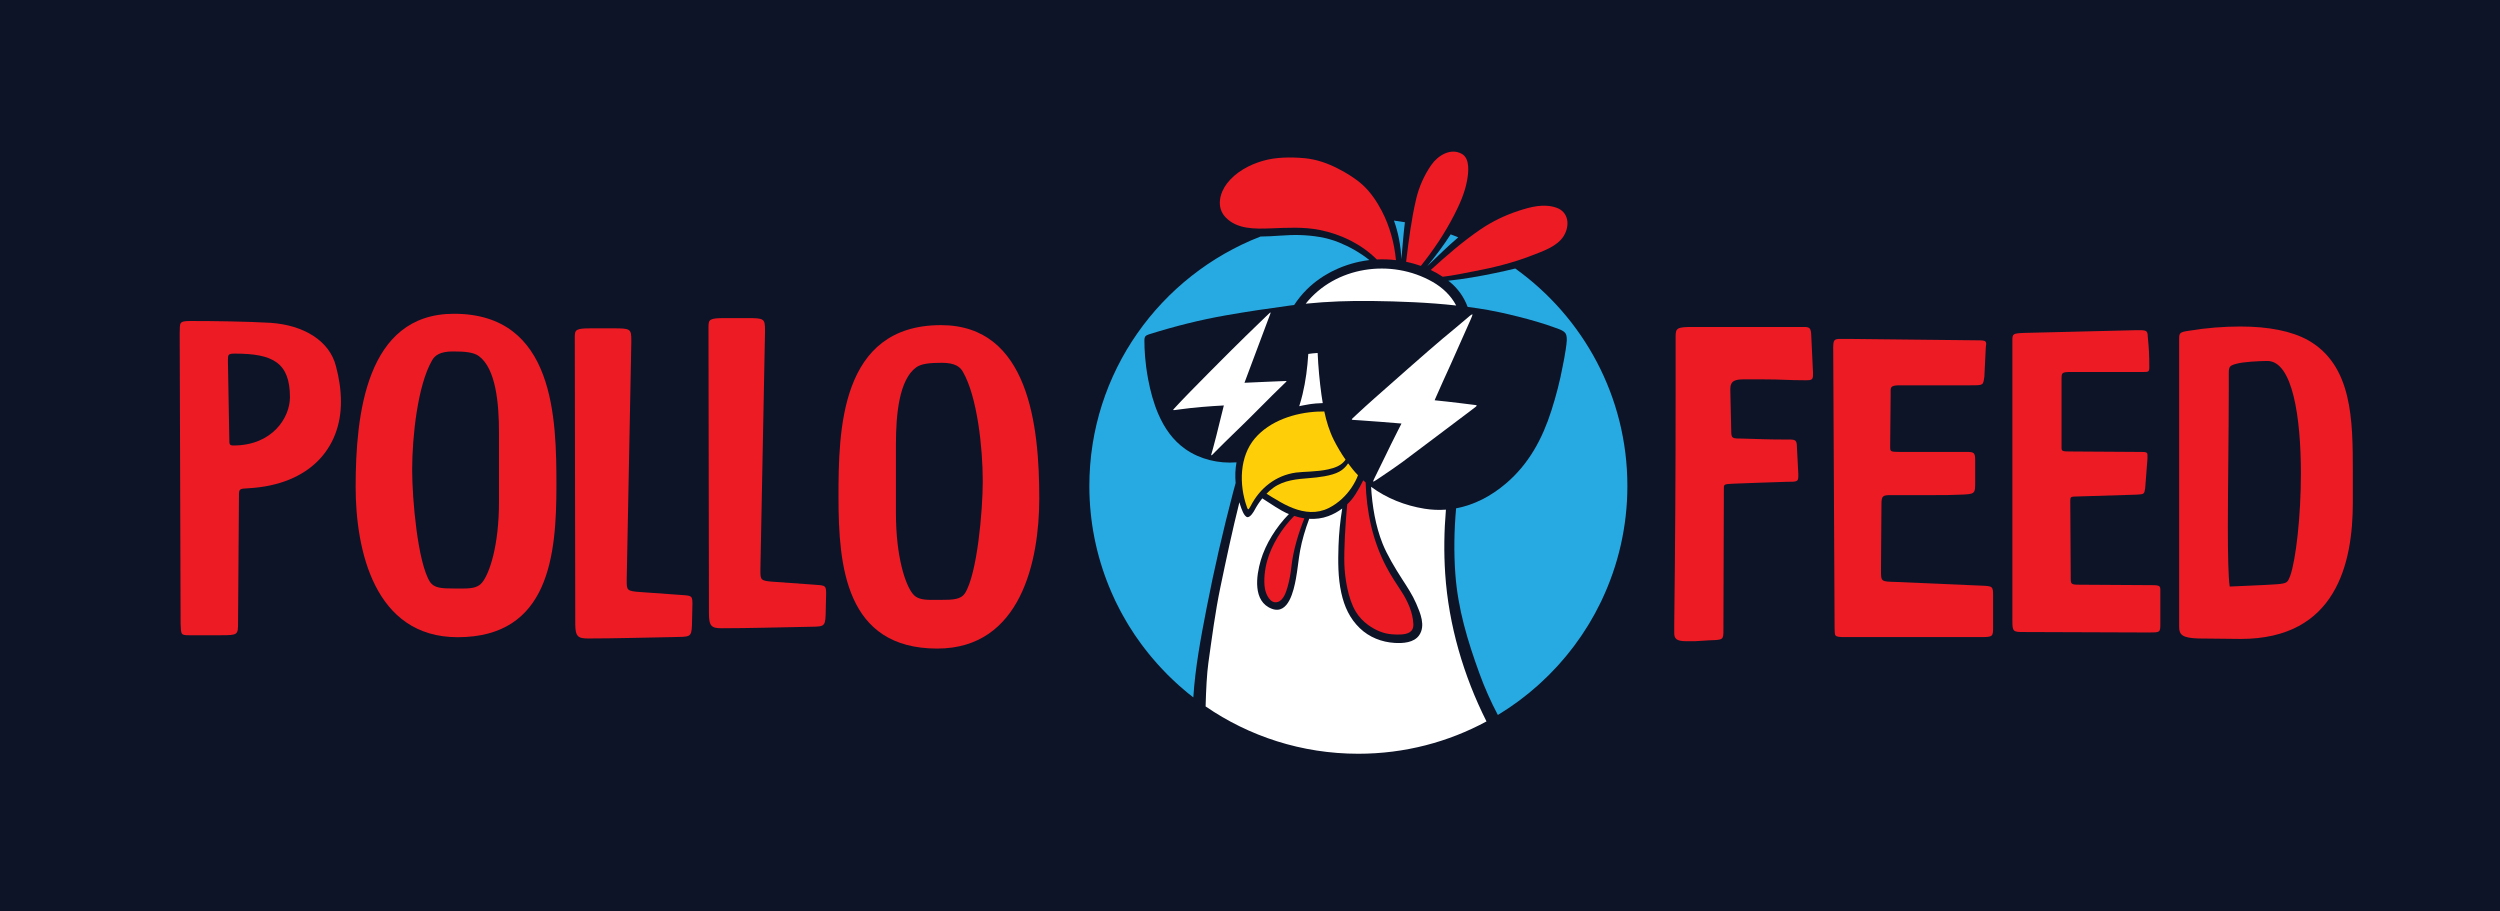 <?xml version="1.0" encoding="utf-8"?>
<!-- Generator: Adobe Illustrator 16.0.3, SVG Export Plug-In . SVG Version: 6.00 Build 0)  -->
<!DOCTYPE svg PUBLIC "-//W3C//DTD SVG 1.1//EN" "http://www.w3.org/Graphics/SVG/1.1/DTD/svg11.dtd">
<svg version="1.1" xmlns="http://www.w3.org/2000/svg" x="0px" y="0px"
     width="1190.551px" height="433.885px" viewBox="0 0 1190.551 433.885" enable-background="new 0 0 1190.551 433.885"
     xml:space="preserve">
<g id="back">
	<rect fill="#0D1428" width="1190.551" height="433.885"/>
</g>
<g id="logo">
	<g id="character">
		<g>
			<path fill="none" d="M568.284,332.118c0-0.004,0.001-0.007,0.001-0.011c-0.873-0.685-1.764-1.352-2.625-2.051
				C566.522,330.757,567.404,331.43,568.284,332.118z"/>
			<path fill="#27AAE1" d="M694.444,113.015c-1.197-0.478-2.389-0.97-3.611-1.406c-3.354,5.254-7.164,10.31-11.161,15.154
				C684.528,122.118,689.347,117.368,694.444,113.015z"/>
			<path fill="#27AAE1" d="M531.084,286.021c0.361,0.745,0.734,1.482,1.104,2.222c0.465,0.931,0.936,1.844,1.417,2.766
				c0.403,0.748,0.811,1.495,1.225,2.238c0.516,0.932,1.05,1.844,1.588,2.767c0.402,0.668,0.792,1.354,1.203,2.018
				c0.897,1.446,1.82,2.881,2.768,4.302c0.414,0.615,0.848,1.207,1.275,1.818c0.633,0.904,1.269,1.804,1.924,2.696
				c0.49,0.658,0.985,1.313,1.482,1.966c0.649,0.835,1.308,1.677,1.971,2.5c0.5,0.613,0.992,1.229,1.493,1.821
				c0.899,1.067,1.818,2.122,2.746,3.155c0.548,0.611,1.102,1.218,1.658,1.809c0.921,0.986,1.85,1.969,2.807,2.937
				c0.525,0.535,1.072,1.063,1.611,1.577c0.799,0.778,1.611,1.55,2.43,2.313c0.557,0.509,1.115,1.029,1.685,1.531
				c0.927,0.826,1.873,1.639,2.829,2.444c0.455,0.381,0.902,0.767,1.36,1.155c0.861,0.699,1.752,1.366,2.625,2.051
				c0.893-14.312,3.631-28.666,6.333-42.581c3.589-18.517,7.856-36.902,12.63-55.147c0.384-1.452,0.786-2.912,1.186-4.36
				c-0.297-3.34-0.177-6.66,0.412-9.839c-8.554,0.675-17.47-1.467-24.354-6.312c-5.992-4.223-9.956-9.974-12.879-16.697
				c-2.215-5.093-3.805-10.983-4.826-16.453c-1.597-8.601-1.764-14.209-1.803-18.58c-0.002-0.282,0-1.266,0.391-1.869
				c0.366-0.55,1.355-0.905,1.745-1.029c12.096-3.816,24.365-6.924,36.887-9.108c10.085-1.767,20.247-3.268,30.406-4.641
				c0.625-0.085,1.251-0.158,1.89-0.239c1.729-2.616,3.689-5.079,5.924-7.311c7.751-7.745,18.435-12.576,29.23-14.01
				c0.221-0.021,0.458-0.044,0.694-0.074c-4.463-3.554-9.632-6.441-14.546-8.424c-5.878-2.382-12.242-3.287-18.559-3.495
				c-6.146-0.202-12.532,0.701-18.786,0.707c-47.693,18.57-81.49,64.728-81.49,118.781c0,16.986,3.364,33.187,9.419,48.017
				c0.373,0.913,0.755,1.823,1.149,2.729C529.906,283.47,530.482,284.751,531.084,286.021z"/>
			<path fill="#27AAE1" d="M689.697,133.686c0.198,0.156,0.403,0.293,0.601,0.45c4.219,3.414,6.906,7.504,8.623,12.009
				c3.264,0.426,6.504,0.919,9.724,1.481c5.819,0.993,21.594,4.563,31.936,8.438c0.939,0.343,4.143,1.245,5.021,2.806
				c0.468,0.806,0.566,2.077,0.525,3.357c-0.054,1.837-0.942,7.094-1.181,8.322c-0.27,1.445-0.542,2.685-0.717,3.669
				c-1.334,7.2-3.189,14.3-5.398,21.225c-4.307,13.507-10.725,25.483-21.653,34.789c-7.063,6.026-15.071,10.221-23.754,11.847
				c-0.919,10.383-1.118,20.688-0.369,31.136c1.216,16.747,5.811,31.922,11.556,47.693c2.391,6.571,5.327,13.21,8.698,19.577
				c0.032-0.012,0.053-0.036,0.086-0.049c1.558-0.942,3.081-1.927,4.596-2.939c0.458-0.301,0.911-0.621,1.381-0.939
				c1.11-0.753,2.198-1.532,3.292-2.321c0.451-0.332,0.903-0.672,1.352-1.005c1.441-1.079,2.871-2.186,4.266-3.332
				c0.17-0.135,0.336-0.29,0.505-0.439c1.25-1.026,2.457-2.069,3.667-3.139c0.431-0.399,0.871-0.804,1.299-1.208
				c0.98-0.901,1.953-1.814,2.902-2.75c0.393-0.375,0.776-0.745,1.153-1.122c1.264-1.268,2.499-2.549,3.714-3.878
				c0.27-0.3,0.544-0.62,0.824-0.921c0.95-1.063,1.89-2.134,2.801-3.23c0.399-0.462,0.782-0.941,1.178-1.409
				c0.862-1.061,1.699-2.131,2.54-3.223c0.292-0.381,0.59-0.758,0.88-1.153c1.066-1.431,2.113-2.877,3.112-4.352
				c0.288-0.418,0.568-0.857,0.854-1.278c0.744-1.131,1.478-2.255,2.185-3.401c0.325-0.525,0.649-1.052,0.97-1.569
				c0.752-1.262,1.489-2.538,2.213-3.836c0.175-0.325,0.371-0.648,0.543-0.976c0.861-1.573,1.683-3.179,2.471-4.806
				c0.244-0.496,0.481-0.996,0.721-1.495c7.796-16.478,12.178-34.878,12.178-54.289c0-42.659-21.069-80.398-53.388-103.557
				c-3.252,0.813-6.531,1.521-9.793,2.206C704.988,131.506,697.11,132.914,689.697,133.686z"/>
			<path fill="#27AAE1" d="M667.457,122.486c0.488-5.404,0.888-11.035,1.588-16.649c-1.738-0.295-3.471-0.566-5.212-0.789
				c2.073,5.758,3.245,11.988,3.54,18.35C667.405,123.097,667.425,122.786,667.457,122.486z"/>
			<path fill="#FFFFFF" d="M688.578,242.706c-3.35,0.243-6.77,0.113-10.266-0.458c-9.165-1.484-17.982-4.957-25.369-10.427
				c0.534,9.188,2.114,18.604,5.45,27.005c2.211,5.543,6.104,11.959,9.338,16.971c2.439,3.791,4.901,7.467,6.707,11.646
				c1.931,4.473,4.536,10.479,1.424,15.044c-2.488,3.629-7.761,3.923-11.728,3.68c-6.123-0.372-12.055-2.679-16.531-6.985
				c-4.831-4.637-7.379-10.262-8.823-16.74c-1.641-7.337-1.594-15.085-1.35-22.56c0.197-5.944,0.821-11.854,1.763-17.718
				c-2.014,1.513-4.235,2.748-6.629,3.624c-2.97,1.105-6.04,1.461-9.09,1.288c-1.884,4.969-3.444,10.272-4.336,15.149
				c-0.783,4.307-1.2,9.181-2.011,13.485c-0.992,5.307-3.482,17.23-11.478,14.191c-9.119-3.479-7.437-15.584-5.243-23.074
				c2.313-7.808,7.298-15.79,13.402-22.024c-0.413-0.165-0.829-0.309-1.238-0.497c-2.335-1.031-7.74-4.514-11.434-6.97
				c-1.403,1.746-2.673,3.653-3.73,5.66c-0.221,0.439-1.964,3.559-3.446,3.259c-1.564-0.321-2.823-4.168-3.242-5.488
				c-0.04-0.125-0.078-0.239-0.1-0.315c-0.134-0.415-0.257-0.834-0.389-1.268c-3.35,13.408-6.215,26.869-9.051,40.474
				c-2.46,11.799-4.042,24.071-5.718,36.006c-0.701,5.007-1.116,12.88-1.317,20.746c20.665,14.207,45.72,22.541,72.727,22.541
				c22.106,0,42.896-5.587,61.037-15.396c-10.958-21.745-18.027-45.938-19.663-70.257
				C687.558,263.097,687.708,252.878,688.578,242.706z"/>
			<path fill="#FFFFFF" d="M653.263,143.333c13.411,0.183,26.864,0.679,40.202,2.154c-0.001-0.002-0.002-0.004-0.003-0.019
				c-2.549-4.804-6.521-8.544-11.206-11.22c-19.798-11.313-46.375-7.346-60.454,10.377
				C632.255,143.559,642.724,143.203,653.263,143.333z"/>
			<path fill="#FFFFFF" d="M620.693,193.026c0.944-0.197,1.891-0.364,2.838-0.512c0.297-0.045,0.606-0.093,0.903-0.133
				c0.536-0.074,1.07-0.124,1.606-0.174c0.2-0.027,0.4-0.046,0.601-0.07c0.001,0.002,0.001,0.004,0.002,0.006
				c1.099-0.092,2.183-0.148,3.277-0.18c-0.211-1.27-0.412-2.54-0.598-3.809c-0.914-6.602-1.535-13.324-1.829-19.979
				c-0.001-0.033-0.016-0.052-0.016-0.085c-1.486,0.085-2.971,0.244-4.445,0.465c-0.413,6.479-1.219,12.938-2.734,19.224
				c-0.45,1.863-0.982,3.775-1.58,5.672c0.27-0.061,0.554-0.131,0.839-0.199C619.932,193.167,620.318,193.105,620.693,193.026z"/>
			<path fill="#ED1C24" d="M692.392,102.599c2.699-5.24,5.206-10.793,6.249-16.632c0.672-3.66,1.534-10.409-2.463-12.671
				c-5.372-3.041-11.455,0.81-14.541,5.237c-3.397,4.861-5.929,10.59-7.259,16.342c-2.281,9.76-3.549,19.782-4.747,29.791
				c2.378,0.495,4.721,1.148,7.008,1.961C682.634,119.128,688.033,111.086,692.392,102.599z"/>
			<path fill="#ED1C24" d="M702.009,129.18c8.995-1.688,18.688-4.074,27.243-7.429c5.257-2.058,12.314-4.293,15.445-9.403
				c2.984-4.868,2.411-11.412-3.543-13.454c-5.978-2.05-12.222-0.387-18.013,1.518c-6.413,2.097-12.492,5.025-18.069,8.814
				c-8.212,5.561-16.234,12.519-23.713,19.343c1.98,0.94,3.892,2.027,5.7,3.223C692.035,131.228,697.308,130.072,702.009,129.18z"/>
			<path fill="#ED1C24" d="M664.781,123.883c-0.761-8.136-3.014-16.267-6.771-23.463c-2.37-4.512-5.247-8.828-9.024-12.294
				c-3.436-3.143-7.546-5.617-11.673-7.763c-5.059-2.634-10.507-4.532-16.219-5.041c-6.314-0.56-13.509-0.514-19.629,1.253
				c-6.457,1.862-12.924,5.322-17.129,10.762c-3.479,4.496-5.223,11.353-0.744,16.093c5.448,5.799,14.026,5.602,21.403,5.326
				c7.902-0.291,15.743-0.804,23.546,0.77c10.272,2.082,19.813,6.769,27.134,14.038C658.676,123.423,661.726,123.52,664.781,123.883
				z"/>
			<path fill="#ED1C24" d="M645.586,291.176c1.514,2.538,3.565,4.723,5.957,6.447c3.353,2.417,7.14,4.136,11.325,4.438
				c2.543,0.193,6.312,0.364,8.413-0.95c1.142-0.706,1.868-1.918,1.787-3.903c-0.227-5.446-2.662-10.901-5.582-15.378
				c-2.572-3.931-5.163-7.832-7.344-11.986c-6.55-12.488-9.381-26.126-9.801-40.106c-0.391-0.325-0.768-0.651-1.139-0.986
				c-1.097,2.274-2.348,4.478-3.646,6.539c-1.114,1.795-2.463,3.432-3.983,4.879c-0.896,9.098-1.566,21.648-1.359,28.456
				C640.421,275.434,642.013,285.189,645.586,291.176z"/>
			<path fill="#ED1C24" d="M602.398,280.366c0.458,2.605,2.508,7.381,6.072,6.311c2.834-0.856,4.033-4.849,4.752-7.354
				c0.846-3.038,1.409-6.16,1.745-9.305c0.843-7.711,3.216-15.696,6.19-23.178c-1.637-0.24-3.251-0.618-4.848-1.135
				c-5.9,5.896-10.735,13.804-12.838,21.28C602.362,270.934,601.665,276.251,602.398,280.366z"/>
			<path fill="#FECF08" d="M632.717,241.961c4.422-2.202,8.297-5.782,11.037-9.931c1.344-2.036,2.281-3.888,2.949-5.72
				c-0.814-0.839-1.604-1.705-2.365-2.628c-0.805-0.986-1.582-1.991-2.347-3.018c-0.939,1.477-2.3,2.916-4.271,3.994
				c-3.651,2.008-10.163,2.705-14.065,3.017c-6.041,0.469-12.238,0.97-17.32,4.649c-1.107,0.794-2.175,1.752-3.197,2.785
				c1.473,1.027,4.026,2.427,4.766,2.884c2.454,1.521,5.118,2.934,7.8,3.975C621.302,244.148,627.174,244.716,632.717,241.961z"/>
			<path fill="#FECF08" d="M597.611,208.752c-7.285,8.532-7.721,21.931-3.727,32.925c0.077,0.205,0.268,0.818,0.596,0.854
				c0.019,0,0.058-0.024,0.099-0.042c-0.225,0.491-0.496,0.952-0.775,1.404c0.001,0,0.015,0.001,0.018,0.001
				c0.266-0.453,0.534-0.916,0.759-1.407c0.062-0.036,0.112-0.083,0.166-0.153c0.245-0.257,0.863-1.383,0.984-1.607
				c4.207-8.143,11.678-14.298,21.348-15.668c3.446-0.493,10.028-0.323,15.429-1.54c3.208-0.712,6.352-1.808,8.275-4.604
				c-2.08-2.999-3.954-6.145-5.595-9.406c-2.139-4.284-3.528-8.88-4.518-13.558c-0.956-0.004-1.929,0.024-2.904,0.067
				c-0.001-0.003-0.001-0.005-0.002-0.021C616.509,196.514,604.744,200.412,597.611,208.752z"/>
			<path fill="#FFFFFF" d="M654.37,189.838c-2.8,2.492-5.587,5.005-8.292,7.535c-0.659,0.616-1.314,1.232-1.966,1.85
				c-0.116,0.1-0.377,0.364-0.358,0.505c0.037,0.163,0.377,0.227,0.537,0.233c1.141,0.077,2.282,0.154,3.41,0.22
				c6.583,0.447,13.151,0.961,19.715,1.518c-0.538,1.069-1.074,2.151-1.631,3.199c-2.299,4.459-4.434,8.931-6.617,13.4
				c-0.621,1.274-2.287,4.646-3.648,7.436c-0.455,0.936-1.762,3.487-1.604,3.589c0.329,0.184,2.638-1.502,3.603-2.133
				c3.136-2.096,7.43-5.032,10.398-7.208c2.053-1.508,4.014-2.961,5.461-4.103c2.455-1.927,17.589-13.114,27.304-20.544
				c0.728-0.546,1.41-1.079,2.06-1.594c0.153-0.101,0.492-0.409,0.486-0.573c-0.008-0.188-0.406-0.257-0.589-0.273
				c-0.863-0.115-1.741-0.228-2.605-0.326c-1.484-0.193-2.969-0.368-4.451-0.555c-4.126-0.495-8.245-0.977-12.381-1.394
				c0.141-0.366,0.294-0.731,0.452-1.077c2.342-5.334,4.739-10.649,7.172-15.946c2.465-5.385,6.335-14.392,9.605-21.587
				c0.255-0.569,0.836-2.068,0.812-2.194c-0.162-0.514-2.063,1.256-2.771,1.866c-4.153,3.569-8.894,7.441-11.379,9.52
				C681.358,165.954,659.797,185.026,654.37,189.838z"/>
			<path fill="#FFFFFF" d="M597.521,196.644c3.986-4.06,13.749-13.732,14.486-14.36c0.17-0.155,0.689-0.561,0.65-0.732
				c-0.037-0.157-0.521-0.114-0.659-0.097c-1.069,0.024-2.138,0.064-3.206,0.122c-2.411,0.095-4.817,0.213-7.199,0.306
				c-2.966,0.125-5.956,0.246-8.948,0.401c0.533-1.469,1.074-2.92,1.635-4.384c1.223-3.194,6.927-18.45,10.67-28.478
				c0.043-0.118,0.168-0.607,0.07-0.607c-0.066,0-0.12,0.017-0.186,0.052c-0.126,0.074-0.638,0.597-0.83,0.769
				c-0.415,0.402-0.849,0.795-1.271,1.2c-1.353,1.296-5.18,4.998-9.521,9.221c-5.424,5.279-27.204,27.017-33.138,33.524
				c-0.078,0.097-0.588,0.645-1.211,1.334c-0.063,0.061-0.187,0.217-0.163,0.305c0.042,0.157,0.719,0.059,0.963,0.024
				c0.765-0.108,1.495-0.2,1.895-0.251c7.009-0.969,14.143-1.521,21.257-1.91c-0.451,1.748-1.657,6.603-2.03,8.157
				c-1.022,4.216-2.052,8.405-3.133,12.311c-0.264,0.969-0.531,1.911-0.8,2.827c-0.042,0.152-0.089,0.418-0.002,0.455
				c0.104,0.045,0.367-0.165,0.512-0.307c0.414-0.435,0.838-0.859,1.269-1.301C584.706,209.066,592.158,202.103,597.521,196.644z"/>
		</g>
	</g>
	<g id="letters_1_">
		<path fill="#ED1C24" d="M113.359,296.391c0,5.907,0,6.12-8.095,6.12H93.23h-3.282c-3.938,0-3.718-0.428-3.938-5.464
			l-0.438-138.271c0.22-5.037-0.656-5.907,5.252-5.907c10.938,0,26.911,0.214,38.068,0.87c15.751,1.098,28.004,8.532,31.067,20.562
			c1.533,5.691,2.408,11.384,2.408,17.063c0,22.102-14.878,39.396-43.757,41.135c-4.814,0.228-4.814,0.228-4.814,3.938
			L113.359,296.391z M111.828,168.393c-3.063,0-3.281,0.441-3.281,2.853v1.313l0.657,36.541c0,2.397,0,3.053,1.968,3.053
			c18.598,0,26.911-13.341,26.911-22.97C138.083,172.558,129.769,168.393,111.828,168.393z"/>
		<path fill="#ED1C24" d="M217.942,303.448c-39.822,0-48.572-41.791-48.572-71.539c0-34.129,4.812-82.484,46.82-82.484
			c48.133,0,48.79,50.323,48.79,81.827C264.98,264.068,261.699,303.448,217.942,303.448z M237.633,238.9v-32.817
			c0-14.225-1.534-30.633-9.628-36.54c-2.407-1.741-6.345-2.183-12.251-2.183c-6.343,0-8.752,1.969-10.064,4.38
			c-6.783,11.813-9.41,36.098-9.41,52.064c0,13.782,2.627,44.202,8.532,53.39c1.97,2.842,5.473,3.068,11.379,3.068h4.594
			c4.377,0,7.22-0.657,8.972-3.068C233.038,273.042,237.633,260.129,237.633,238.9z"/>
		<path fill="#ED1C24" d="M292.11,156.364c8.095,0,8.533,0.216,8.533,5.693v1.085l-2.187,112.688v0.428v0.229
			c0,4.594,0,5.023,6.564,5.465l18.377,1.313c5.25,0.442,6.345,0,6.345,3.724v0.871l-0.218,9.845
			c-0.221,6.121-1.096,5.465-9.189,5.692c-13.348,0.216-27.132,0.656-40.258,0.656c-4.815,0-6.126-0.884-6.126-7.005L273.73,163.37
			v-2.854c0-3.495,0.439-4.152,7.659-4.152H292.11z"/>
		<path fill="#ED1C24" d="M355.777,151.49c8.095,0,8.532,0.228,8.532,5.692v1.099l-2.19,112.675v0.429v0.229
			c0,4.594,0,5.022,6.563,5.464l18.379,1.313c5.253,0.442,6.347,0,6.347,3.724v0.871l-0.221,9.844
			c-0.217,6.136-1.091,5.479-9.188,5.693c-13.348,0.214-27.131,0.656-40.258,0.656c-4.814,0-6.128-0.87-6.128-7.006l-0.214-133.677
			v-2.841c0-3.509,0.436-4.165,7.655-4.165H355.777z"/>
		<path fill="#ED1C24" d="M399.313,236.665c0-31.518,0.657-81.828,48.79-81.828c42.006,0,46.821,48.342,46.821,82.485
			c0,29.748-8.753,71.538-48.57,71.538C402.597,308.86,399.313,269.481,399.313,236.665z M434.535,282.607
			c1.754,2.412,4.598,3.068,8.974,3.068h4.594c5.908,0,9.41-0.228,11.379-3.068c5.907-9.187,8.532-39.606,8.532-53.39
			c0-15.967-2.625-40.251-9.41-52.064c-1.313-2.411-3.717-4.38-10.066-4.38c-5.908,0-9.845,0.441-12.25,2.182
			c-8.096,5.908-9.629,22.317-9.629,36.542v32.816C426.66,265.543,431.254,278.456,434.535,282.607z"/>
		<path fill="#ED1C24" d="M830.787,180.649c-4.153,0-6.779,0.441-6.779,4.595v0.44l0.441,19.463c0,3.723,0.43,3.723,5.466,3.723
			c8.318,0.229,12.256,0.444,20.562,0.444h1.54c2.839,0,3.71,0.213,3.71,3.494l0.656,12.699v1.313c0,2.625-0.656,2.625-5.679,2.625
			c-8.76,0.213-17.507,0.656-24.728,0.869c-4.594,0.215-5.035,0.215-5.035,1.97c0,23.186-0.215,44.417-0.215,67.603
			c0,4.821,0,4.821-6.563,5.035l-7.219,0.443h-3.725c-5.036,0-5.907-1.313-5.907-3.938v-3.51v-0.656
			c0.442-36.755,0.656-72.196,0.656-109.18v-27.78c0-4.152,0.657-4.593,8.532-4.593h49.667h2.84c2.626,0,3.282,0.44,3.511,3.282
			l0.87,18.377v1.312c0,2.184-0.87,2.411-3.281,2.411c-9.631,0-10.502-0.441-21.004-0.441H830.787z"/>
		<path fill="#ED1C24" d="M940.62,162.057c4.151,0,5.25,0,5.25,1.741c0,0.442-0.216,1.097-0.216,1.97L945,179.335
			c-0.656,4.153-0.229,4.153-6.564,4.153h-33.7c-3.716,0-4.372,0.655-4.372,2.411v2.41l-0.224,22.972v1.755
			c0,1.969,0.224,2.183,4.596,2.183h29.106h2.625c3.496,0,4.153,0.216,4.153,3.938v10.501c0,5.466,0,5.693-7.222,5.908
			c-3.937,0.214-7.875,0.214-12.684,0.214h-17.292h-2.626c-4.151,0-4.809,0.228-4.809,4.379l-0.227,31.291
			c0,5.692,0,5.465,7.227,5.692l40.256,1.742c5.694,0.228,5.908,0.228,5.908,4.821v14.868c0,4.594,0,4.821-6.123,4.821h-64.105
			c-5.906,0-5.036-0.44-5.25-4.595l-0.656-133.033c0-3.939,0.428-4.367,3.495-4.367h4.151L940.62,162.057z"/>
		<path fill="#ED1C24" d="M1028.796,297.261c0,3.939-0.228,3.939-5.478,3.939l-59.728-0.215c-4.808,0-5.25-0.215-5.25-5.252V163.584
			v-1.527c0-3.066,0.22-3.281,5.464-3.51l53.834-1.313h1.313c3.939,0,3.711,0.656,3.939,3.939c0.428,4.379,0.655,7.446,0.655,13.354
			c0,2.625-0.228,2.625-3.282,2.625h-0.883h-33.253c-4.372,0-4.372,0.428-4.372,3.496v31.503v1.099c0,1.527,0.435,1.755,3.716,1.755
			l33.037,0.214c3.497,0,4.153,0,4.153,1.527v1.755l-1.085,13.997c-0.442,2.854-0.442,2.854-4.167,3.068l-28.222,0.87
			c-3.061,0-3.282,0.228-3.282,1.968v0.885l0.222,35.657c0,3.281,0,3.509,4.374,3.509l34.354,0.213c3.713,0,3.94,0.444,3.94,2.412
			v1.526V297.261z"/>
		<path fill="#ED1C24" d="M1037.756,161.401c0-2.854,0.228-3.282,5.035-3.938c7.877-1.313,16.195-1.97,24.072-1.97
			c13.568,0,24.498,2.185,32.373,6.564c21.01,12.028,21.231,37.84,21.231,62.794v14.438c0,28.88-7.876,64.979-53.391,64.979
			c-5.251,0-14.439-0.216-20.124-0.216c-7.656-0.228-9.197-1.754-9.197-5.478V163.798V161.401z M1095.741,225.507
			c0-26.696-3.938-53.605-15.966-53.605c-3.943,0-11.601,0.429-14.668,1.313c-3.281,0.871-3.715,1.313-3.715,4.595v0.428v7.221
			c0,20.132-0.437,45.729-0.437,65.646c0,13.127,0.214,23.628,0.87,28.222c3.724-0.213,16.637-0.657,22.543-1.098
			c5.023-0.429,5.023-0.87,6.336-4.153C1093.334,266.414,1095.741,246.068,1095.741,225.507z"/>
	</g>
</g>
</svg>
